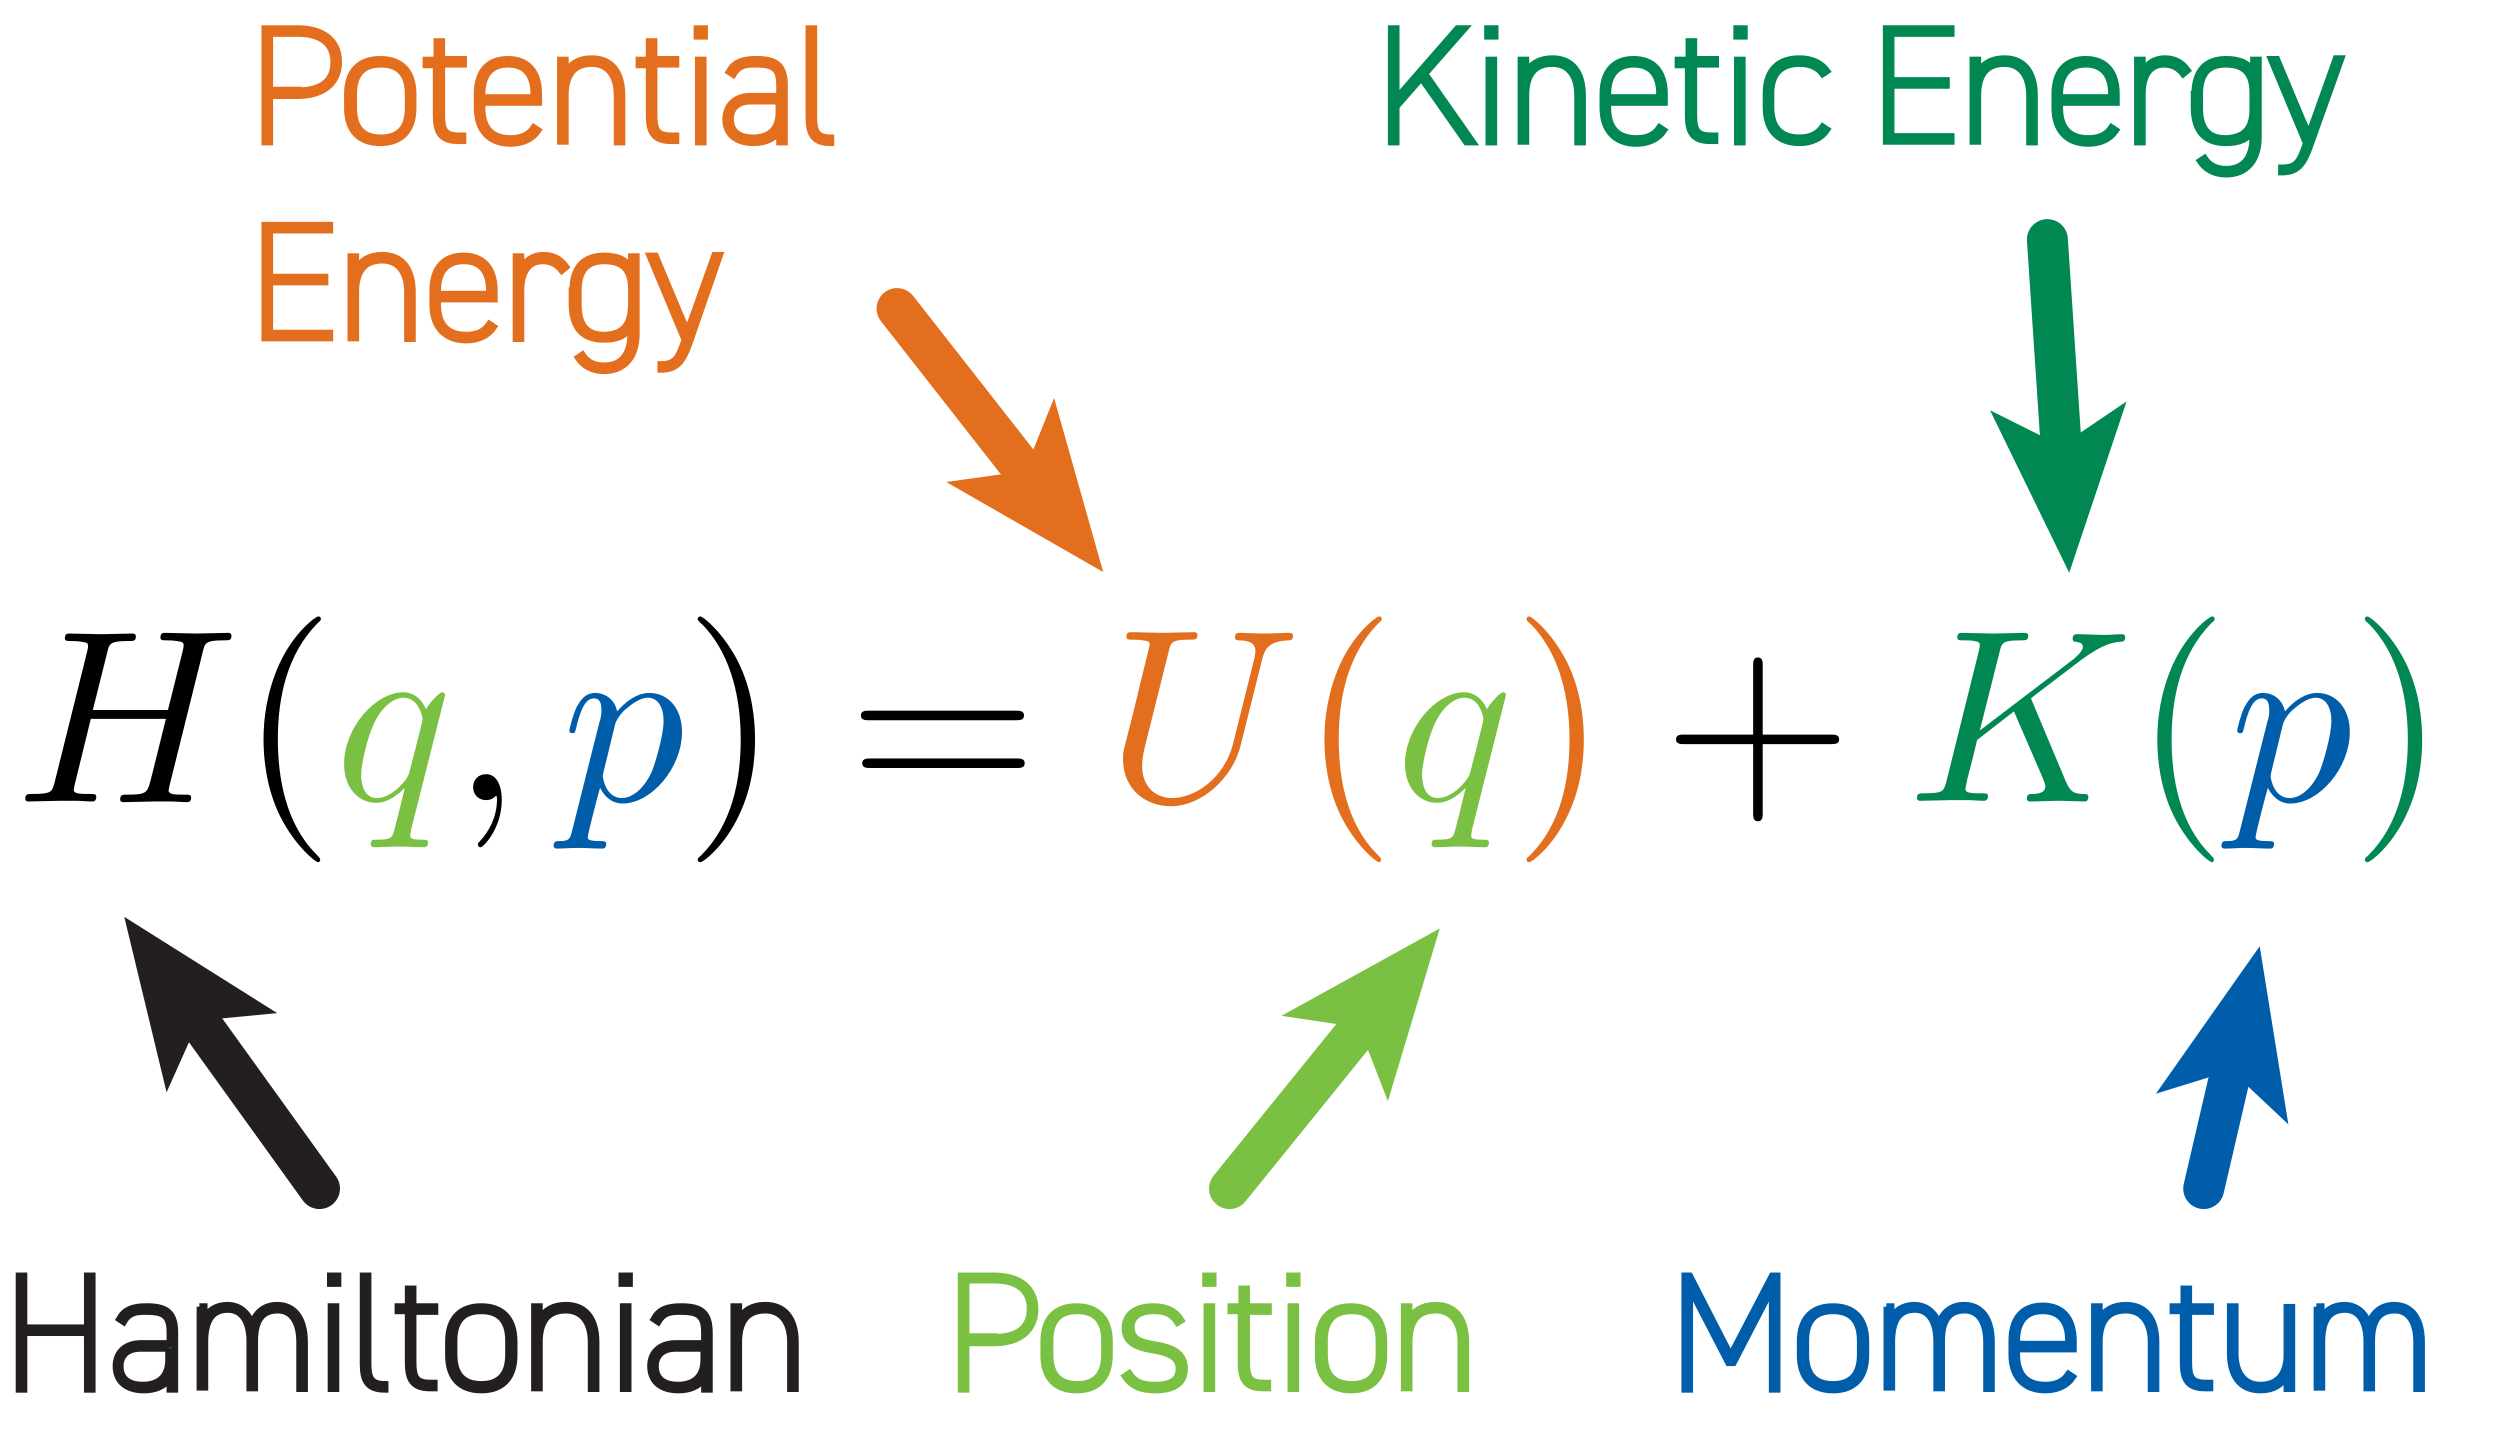 <?xml version="1.0" encoding="utf-8"?>
<!-- Generator: Adobe Illustrator 24.3.0, SVG Export Plug-In . SVG Version: 6.00 Build 0)  -->
<svg version="1.1" id="Layer_1" xmlns="http://www.w3.org/2000/svg" xmlns:xlink="http://www.w3.org/1999/xlink" x="0px" y="0px"
	 viewBox="0 0 366.2 212.7" style="enable-background:new 0 0 366.2 212.7;" xml:space="preserve">
<style type="text/css">
	.st0{clip-path:url(#SVGID_2_);}
	.st1{clip-path:url(#SVGID_2_);fill:#7AC143;}
	.st2{clip-path:url(#SVGID_2_);fill:#005DAA;}
	.st3{clip-path:url(#SVGID_2_);fill:#E36F1E;}
	.st4{clip-path:url(#SVGID_2_);fill:#008752;}
	.st5{opacity:0;clip-path:url(#SVGID_2_);fill:none;stroke:#000000;stroke-width:9.999999e-07;stroke-miterlimit:10;}
	.st6{opacity:0;fill:none;stroke:#000000;stroke-width:1.000000e-06;stroke-miterlimit:10;}
	.st7{fill:#E36F1E;}
	.st8{fill:none;stroke:#E36F1E;stroke-width:6;stroke-linecap:round;stroke-miterlimit:10;}
	.st9{fill:none;}
	.st10{fill:#E36F1E;stroke:#E36F1E;stroke-miterlimit:10;}
	.st11{fill:none;stroke:#008752;stroke-width:6;stroke-linecap:round;stroke-miterlimit:10;}
	.st12{fill:#008752;}
	.st13{fill:#008752;stroke:#008752;stroke-miterlimit:10;}
	.st14{fill:none;stroke:#7AC143;stroke-width:6;stroke-linecap:round;stroke-miterlimit:10;}
	.st15{fill:#7AC143;}
	.st16{fill:#008752;stroke:#7AC143;stroke-miterlimit:10;}
	.st17{fill:none;stroke:#005DAA;stroke-width:6;stroke-linecap:round;stroke-miterlimit:10;}
	.st18{fill:#005DAA;}
	.st19{fill:#008752;stroke:#005DAA;stroke-miterlimit:10;}
	.st20{fill:none;stroke:#231F20;stroke-width:6;stroke-linecap:round;stroke-miterlimit:10;}
	.st21{fill:#231F20;}
	.st22{fill:#008752;stroke:#231F20;stroke-miterlimit:10;}
</style>
<g>
	<defs>
		<rect id="SVGID_1_" x="2.8" y="89.7" width="353" height="37"/>
	</defs>
	<clipPath id="SVGID_2_">
		<use xlink:href="#SVGID_1_"  style="overflow:visible;"/>
	</clipPath>
	<path class="st0" d="M29.7,95.5c0.3-1.3,0.4-1.7,3-1.7c0.9,0,1.2,0,1.2-0.7c0-0.4-0.4-0.4-0.5-0.4c-1,0-3.6,0.1-4.6,0.1
		c-1,0-3.6-0.1-4.6-0.1c-0.3,0-0.7,0-0.7,0.7c0,0.4,0.3,0.4,1,0.4c0.1,0,0.8,0,1.4,0.1c0.6,0.1,1,0.1,1,0.6c0,0.1,0,0.2-0.1,0.7
		l-2.2,8.8h-11l2.1-8.4c0.3-1.3,0.4-1.7,3-1.7c0.9,0,1.2,0,1.2-0.7c0-0.4-0.4-0.4-0.5-0.4c-1,0-3.6,0.1-4.6,0.1
		c-1,0-3.6-0.1-4.6-0.1c-0.3,0-0.7,0-0.7,0.7c0,0.4,0.3,0.4,1,0.4c0.1,0,0.8,0,1.4,0.1c0.6,0.1,1,0.1,1,0.6c0,0.1,0,0.3-0.1,0.7
		l-4.8,19.3c-0.4,1.4-0.4,1.7-3.3,1.7c-0.6,0-1,0-1,0.7c0,0.4,0.4,0.4,0.5,0.4c1,0,3.6-0.1,4.6-0.1c0.8,0,1.5,0,2.3,0
		c0.8,0,1.6,0.1,2.3,0.1c0.3,0,0.7,0,0.7-0.7c0-0.4-0.3-0.4-1-0.4c-1.3,0-2.3,0-2.3-0.6c0-0.2,0.1-0.4,0.1-0.6l2.4-9.8h11
		c-1.5,6-2.3,9.4-2.5,9.9c-0.4,1.1-1,1.2-3.3,1.2c-0.5,0-0.9,0-0.9,0.7c0,0.4,0.4,0.4,0.5,0.4c1,0,3.6-0.1,4.6-0.1
		c0.8,0,1.5,0,2.3,0c0.8,0,1.6,0.1,2.3,0.1c0.3,0,0.7,0,0.7-0.7c0-0.4-0.3-0.4-1-0.4c-1.3,0-2.3,0-2.3-0.6c0-0.2,0.1-0.4,0.1-0.6
		L29.7,95.5"/>
	<path class="st0" d="M46.9,125.9c0-0.1,0-0.2-0.6-0.8c-4.5-4.5-5.6-11.3-5.6-16.8c0-6.3,1.4-12.5,5.8-17c0.5-0.4,0.5-0.5,0.5-0.6
		c0-0.3-0.1-0.4-0.4-0.4c-0.4,0-3.6,2.4-5.7,7c-1.8,4-2.3,7.9-2.3,11c0,2.8,0.4,7.1,2.4,11.2c2.2,4.4,5.2,6.8,5.6,6.8
		C46.8,126.3,46.9,126.1,46.9,125.9"/>
	<path class="st1" d="M55.2,116.9c-2.2,0-2.3-2.8-2.3-3.4c0-1.7,1-5.6,1.7-7.1c1.1-2.7,3-4.2,4.5-4.2c2.3,0,2.8,2.9,2.8,3.2
		c0,0.2-2,8.1-2.1,8.2C59.3,114.6,57.3,116.9,55.2,116.9 M65.2,101.8c0-0.1-0.1-0.4-0.4-0.4c-0.4,0-1.8,1.4-2.4,2.5
		c-0.8-1.9-2.2-2.5-3.3-2.5c-4.2,0-8.7,5.3-8.7,10.5c0,3.5,2.1,5.7,4.7,5.7c1.5,0,2.9-0.9,4.2-2.2c-0.3,1.3-1.5,6.1-1.6,6.4
		c-0.3,1-0.6,1.2-2.6,1.2c-0.5,0-0.8,0-0.8,0.7c0,0,0,0.4,0.5,0.4c1.1,0,2.4-0.1,3.6-0.1c1.2,0,2.5,0.1,3.7,0.1c0.2,0,0.6,0,0.6-0.7
		c0-0.4-0.4-0.4-0.9-0.4c-1.7,0-1.7-0.3-1.7-0.6c0-0.3,0.1-0.5,0.1-0.8L65.2,101.8z"/>
	<path class="st0" d="M73.5,117.2c0-2.4-0.9-3.8-2.3-3.8c-1.2,0-1.9,0.9-1.9,1.9c0,1,0.7,1.9,1.9,1.9c0.4,0,0.9-0.1,1.3-0.5
		c0.1-0.1,0.1-0.1,0.2-0.1c0,0,0.1,0,0.1,0.5c0,2.7-1.3,4.8-2.4,6c-0.4,0.4-0.4,0.5-0.4,0.6c0,0.3,0.2,0.4,0.4,0.4
		C70.7,124.2,73.5,121.4,73.5,117.2"/>
	<path class="st2" d="M90.1,106.1c0.3-1,1.2-2,1.9-2.5c1.3-1.1,2.3-1.4,2.9-1.4c1.4,0,2.3,1.3,2.3,3.4c0,2.1-1.2,6.2-1.8,7.6
		c-1.2,2.5-2.9,3.7-4.3,3.7c-2.4,0-2.8-3-2.8-3.2c0-0.1,0-0.1,0.1-0.6L90.1,106.1 M83.8,121.7c-0.3,1.2-0.4,1.5-1.9,1.5
		c-0.4,0-0.8,0-0.8,0.7c0,0.3,0.2,0.4,0.5,0.4c1,0,2-0.1,3-0.1c1.2,0,2.4,0.1,3.6,0.1c0.2,0,0.6,0,0.6-0.7c0-0.4-0.4-0.4-0.9-0.4
		c-1.8,0-1.8-0.3-1.8-0.6c0-0.4,1.5-6.3,1.8-7.2c0.5,1,1.5,2.3,3.3,2.3c4.2,0,8.7-5.2,8.7-10.5c0-3.4-2-5.7-4.8-5.7
		c-1.8,0-3.5,1.3-4.7,2.7c-0.4-1.9-1.9-2.7-3.2-2.7c-1.7,0-2.3,1.4-2.7,2c-0.6,1.2-1.1,3.4-1.1,3.5c0,0.4,0.4,0.4,0.4,0.4
		c0.4,0,0.4,0,0.6-0.8c0.6-2.5,1.3-4.3,2.6-4.3c0.6,0,1.1,0.3,1.1,1.7c0,0.8-0.1,1.2-0.3,1.8L83.8,121.7z"/>
	<path class="st0" d="M110.6,108.3c0-2.8-0.4-7.1-2.4-11.2c-2.2-4.4-5.2-6.8-5.6-6.8c-0.2,0-0.4,0.1-0.4,0.4c0,0.1,0,0.2,0.7,0.8
		c3.5,3.6,5.6,9.3,5.6,16.8c0,6.1-1.3,12.5-5.8,17c-0.5,0.4-0.5,0.5-0.5,0.6c0,0.2,0.1,0.4,0.4,0.4c0.4,0,3.6-2.4,5.7-7
		C110.2,115.3,110.6,111.3,110.6,108.3"/>
	<path class="st0" d="M148.9,112.5c0.5,0,1.2,0,1.2-0.7c0-0.7-0.7-0.7-1.2-0.7h-21.4c-0.5,0-1.2,0-1.2,0.7c0,0.7,0.7,0.7,1.2,0.7
		H148.9 M148.8,105.5c0.5,0,1.2,0,1.2-0.7c0-0.7-0.7-0.7-1.2-0.7h-21.5c-0.5,0-1.2,0-1.2,0.7c0,0.7,0.7,0.7,1.2,0.7H148.8z"/>
	<path class="st3" d="M184.9,96.5c0.4-1.5,1-2.6,3.9-2.7c0.2,0,0.6,0,0.6-0.7c0,0,0-0.4-0.5-0.4c-1.2,0-2.4,0.1-3.7,0.1
		c-1.2,0-2.6-0.1-3.7-0.1c-0.2,0-0.6,0-0.6,0.7c0,0.4,0.4,0.4,0.6,0.4c2,0,2.4,0.8,2.4,1.6c0,0.1-0.1,0.6-0.1,0.8l-3.2,12.8
		c-1.2,4.8-5.4,7.9-8.9,7.9c-2.4,0-4.4-1.6-4.4-4.7c0-0.1,0-1.2,0.4-2.8l3.5-14c0.3-1.3,0.4-1.7,3-1.7c0.9,0,1.2,0,1.2-0.7
		c0-0.4-0.4-0.4-0.5-0.4c-1,0-3.6,0.1-4.6,0.1c-1,0-3.6-0.1-4.6-0.1c-0.3,0-0.7,0-0.7,0.7c0,0.4,0.3,0.4,1,0.4c0.1,0,0.8,0,1.4,0.1
		c0.6,0.1,1,0.1,1,0.6c0,0.2-0.4,1.7-0.6,2.6l-0.8,3.2c-0.3,1.4-2,8.2-2.2,8.9c-0.3,1-0.3,1.5-0.3,2.1c0,4.4,3.3,6.9,7,6.9
		c4.5,0,9-4.1,10.2-8.8L184.9,96.5"/>
	<path class="st3" d="M202.3,125.9c0-0.1,0-0.2-0.6-0.8c-4.5-4.5-5.6-11.3-5.6-16.8c0-6.3,1.4-12.5,5.8-17c0.5-0.4,0.5-0.5,0.5-0.6
		c0-0.3-0.1-0.4-0.4-0.4c-0.4,0-3.6,2.4-5.7,7c-1.8,4-2.3,7.9-2.3,11c0,2.8,0.4,7.1,2.4,11.2c2.2,4.4,5.2,6.8,5.6,6.8
		C202.2,126.3,202.3,126.1,202.3,125.9"/>
	<path class="st1" d="M210.6,116.9c-2.2,0-2.3-2.8-2.3-3.4c0-1.7,1-5.6,1.7-7.1c1.1-2.7,3-4.2,4.5-4.2c2.3,0,2.8,2.9,2.8,3.2
		c0,0.2-2,8.1-2.1,8.2C214.7,114.6,212.7,116.9,210.6,116.9 M220.6,101.8c0-0.1-0.1-0.4-0.4-0.4c-0.4,0-1.8,1.4-2.4,2.5
		c-0.8-1.9-2.2-2.5-3.3-2.5c-4.2,0-8.7,5.3-8.7,10.5c0,3.5,2.1,5.7,4.7,5.7c1.5,0,2.9-0.9,4.2-2.2c-0.3,1.3-1.5,6.1-1.6,6.4
		c-0.3,1-0.6,1.2-2.6,1.2c-0.5,0-0.8,0-0.8,0.7c0,0,0,0.4,0.5,0.4c1.1,0,2.4-0.1,3.6-0.1c1.2,0,2.5,0.1,3.7,0.1c0.2,0,0.6,0,0.6-0.7
		c0-0.4-0.4-0.4-0.9-0.4c-1.7,0-1.7-0.3-1.7-0.6c0-0.3,0.1-0.5,0.1-0.8L220.6,101.8z"/>
	<path class="st3" d="M232,108.3c0-2.8-0.4-7.1-2.4-11.2c-2.2-4.4-5.2-6.8-5.6-6.8c-0.2,0-0.4,0.1-0.4,0.4c0,0.1,0,0.2,0.7,0.8
		c3.5,3.6,5.6,9.3,5.6,16.8c0,6.1-1.3,12.5-5.8,17c-0.5,0.4-0.5,0.5-0.5,0.6c0,0.2,0.1,0.4,0.4,0.4c0.4,0,3.6-2.4,5.7-7
		C231.6,115.3,232,111.3,232,108.3"/>
	<path class="st0" d="M258.2,109h10c0.5,0,1.2,0,1.2-0.7c0-0.7-0.7-0.7-1.2-0.7h-10V97.5c0-0.5,0-1.2-0.7-1.2
		c-0.7,0-0.7,0.7-0.7,1.2v10.1h-10.1c-0.5,0-1.2,0-1.2,0.7c0,0.7,0.7,0.7,1.2,0.7h10.1v10.1c0,0.5,0,1.2,0.7,1.2
		c0.7,0,0.7-0.7,0.7-1.2V109"/>
	<path class="st4" d="M297.7,102.8c0-0.1-0.2-0.4-0.2-0.5c0,0,0.6-0.5,1-0.8l6.3-4.8c3.4-2.5,4.8-2.6,5.9-2.7c0.3,0,0.6-0.1,0.6-0.7
		c0-0.1-0.1-0.4-0.4-0.4c-0.8,0-1.7,0.1-2.6,0.1c-1.3,0-2.7-0.1-4-0.1c-0.3,0-0.7,0-0.7,0.7c0,0.3,0.2,0.4,0.4,0.4
		c0.8,0.1,1.1,0.3,1.1,0.8c0,0.6-1.1,1.5-1.3,1.7L290,107l2.9-11.5c0.3-1.3,0.4-1.7,3-1.7c0.9,0,1.2,0,1.2-0.7
		c0-0.3-0.3-0.4-0.5-0.4c-1,0-3.6,0.1-4.6,0.1c-1,0-3.6-0.1-4.6-0.1c-0.3,0-0.7,0-0.7,0.7c0,0.4,0.3,0.4,1,0.4c0.5,0,1.1,0,1.5,0.1
		c0.6,0.1,0.8,0.2,0.8,0.6c0,0.1,0,0.3-0.1,0.7l-4.8,19.3c-0.4,1.4-0.4,1.7-3.3,1.7c-0.6,0-1,0-1,0.7c0,0.4,0.4,0.4,0.5,0.4
		c1,0,3.6-0.1,4.6-0.1c0.8,0,1.5,0,2.3,0c0.8,0,1.6,0.1,2.3,0.1c0.3,0,0.7,0,0.7-0.7c0-0.4-0.3-0.4-1-0.4c-1.3,0-2.3,0-2.3-0.6
		c0-0.3,0.2-1,0.3-1.6c0.5-1.9,1-3.8,1.4-5.6l5.4-4.2l4.2,9.7c0.4,1,0.4,1,0.4,1.3c0,1.1-1.5,1.1-1.9,1.1c-0.4,0-0.8,0-0.8,0.7
		c0,0.4,0.4,0.4,0.5,0.4c1.4,0,2.9-0.1,4.4-0.1c0.8,0,2.7,0.1,3.5,0.1c0.2,0,0.6,0,0.6-0.7c0-0.4-0.4-0.4-0.7-0.4
		c-1.5,0-1.9-0.4-2.5-1.6L297.7,102.8"/>
	<path class="st4" d="M324.3,125.9c0-0.1,0-0.2-0.6-0.8c-4.5-4.5-5.6-11.3-5.6-16.8c0-6.3,1.4-12.5,5.8-17c0.5-0.4,0.5-0.5,0.5-0.6
		c0-0.3-0.1-0.4-0.4-0.4c-0.4,0-3.6,2.4-5.7,7c-1.8,4-2.3,7.9-2.3,11c0,2.8,0.4,7.1,2.4,11.2c2.2,4.4,5.2,6.8,5.6,6.8
		C324.2,126.3,324.3,126.1,324.3,125.9"/>
	<path class="st2" d="M334.4,106.1c0.3-1,1.2-2,1.9-2.5c1.3-1.1,2.3-1.4,2.9-1.4c1.4,0,2.3,1.3,2.3,3.4c0,2.1-1.2,6.2-1.8,7.6
		c-1.2,2.5-2.9,3.7-4.3,3.7c-2.4,0-2.8-3-2.8-3.2c0-0.1,0-0.1,0.1-0.6L334.4,106.1 M328.1,121.7c-0.3,1.2-0.4,1.5-1.9,1.5
		c-0.4,0-0.8,0-0.8,0.7c0,0.3,0.2,0.4,0.5,0.4c1,0,2-0.1,3-0.1c1.2,0,2.4,0.1,3.6,0.1c0.2,0,0.6,0,0.6-0.7c0-0.4-0.4-0.4-0.9-0.4
		c-1.8,0-1.8-0.3-1.8-0.6c0-0.4,1.5-6.3,1.8-7.2c0.5,1,1.5,2.3,3.3,2.3c4.2,0,8.7-5.2,8.7-10.5c0-3.4-2-5.7-4.8-5.7
		c-1.8,0-3.5,1.3-4.7,2.7c-0.4-1.9-1.9-2.7-3.2-2.7c-1.7,0-2.3,1.4-2.7,2c-0.6,1.2-1.1,3.4-1.1,3.5c0,0.4,0.4,0.4,0.4,0.4
		c0.4,0,0.4,0,0.6-0.8c0.6-2.5,1.3-4.3,2.6-4.3c0.6,0,1.1,0.3,1.1,1.7c0,0.8-0.1,1.2-0.3,1.8L328.1,121.7z"/>
	<path class="st4" d="M354.8,108.3c0-2.8-0.4-7.1-2.4-11.2c-2.2-4.4-5.2-6.8-5.6-6.8c-0.2,0-0.4,0.1-0.4,0.4c0,0.1,0,0.2,0.7,0.8
		c3.5,3.6,5.6,9.3,5.6,16.8c0,6.1-1.3,12.5-5.8,17c-0.5,0.4-0.5,0.5-0.5,0.6c0,0.2,0.1,0.4,0.4,0.4c0.4,0,3.6-2.4,5.7-7
		C354.4,115.3,354.8,111.3,354.8,108.3"/>
	<path class="st5" d="M179.3,108.2"/>
</g>
<polygon class="st6" points="178.3,108.6 178.3,108.6 178.3,108.6 178.3,108.6 178.3,108.6 178.3,108.6 178.3,108.6 178.3,108.6 
	178.3,108.6 178.3,108.6 178.3,108.6 178.3,108.6 178.3,108.6 178.3,108.6 178.3,108.6 178.3,108.6 178.3,108.6 178.3,108.6 
	178.3,108.6 178.3,108.6 178.3,108.6 178.3,108.6 178.3,108.6 178.3,108.6 178.3,108.6 178.3,108.6 178.3,108.6 178.3,108.6 
	178.3,108.6 178.3,108.6 178.3,108.6 178.3,108.6 178.3,108.6 178.3,108.6 178.3,108.6 178.3,108.6 178.3,108.6 178.3,108.6 
	178.3,108.6 178.3,108.6 178.3,108.6 178.3,108.6 178.3,108.6 178.3,108.6 178.3,108.6 178.3,108.6 178.3,108.6 178.3,108.6 
	178.3,108.6 178.3,108.6 178.3,108.6 178.3,108.6 178.3,108.6 178.3,108.6 178.3,108.6 178.3,108.6 178.3,108.6 178.3,108.6 
	178.3,108.6 178.3,108.6 178.3,108.6 178.3,108.6 178.3,108.6 178.3,108.6 178.3,108.6 178.3,108.6 178.3,108.6 178.3,108.6 
	178.3,108.6 178.3,108.6 178.3,108.6 178.3,108.6 178.3,108.6 178.3,108.6 178.3,108.6 178.3,108.6 178.3,108.6 178.3,108.6 
	178.3,108.6 178.3,108.6 178.3,108.6 178.3,108.6 178.3,108.6 178.3,108.6 178.3,108.6 178.3,108.6 178.3,108.6 178.3,108.6 
	178.3,108.6 178.3,108.6 "/>
<g>
	<line class="st7" x1="131.4" y1="45.2" x2="161.6" y2="83.8"/>
	<g>
		<line class="st8" x1="131.4" y1="45.2" x2="150.9" y2="70.1"/>
		<g>
			<polygon class="st7" points="161.6,83.8 138.6,70.6 150.1,69 154.4,58.3 			"/>
		</g>
	</g>
</g>
<g>
	<rect x="36.5" y="4.2" class="st9" width="164.7" height="52.4"/>
	<path class="st10" d="M39.5,14v6.8h-0.7V4.2h4.8c3.8,0,6,1.8,6,4.9c0,3-2.2,4.9-6,4.9H39.5z M43.6,13.3c3.6,0,5.3-1.5,5.3-4.2
		c0-2.6-1.7-4.2-5.3-4.2h-4.1v8.3H43.6z"/>
	<path class="st10" d="M55.7,20.9c-3,0-4.8-1.7-4.8-5.1v-2c0-3.4,1.8-5.1,4.8-5.1c3,0,4.8,1.7,4.8,5.1v2
		C60.5,19.2,58.7,20.9,55.7,20.9z M59.8,13.8c0-3-1.4-4.4-4-4.4s-4,1.4-4,4.4v2c0,3,1.4,4.4,4,4.4s4-1.4,4-4.4V13.8z"/>
	<path class="st10" d="M62.4,8.8H64V6.1h0.7v2.6h3.2v0.7h-3.2v7.3c0,2.2,0.3,3.2,2.5,3.2h0.6v0.7h-0.7c-2.5,0-3.2-1.2-3.2-3.7V9.5
		h-1.5V8.8z"/>
	<path class="st10" d="M70.6,15v0.8c0,2.7,1.2,4.5,4.2,4.5c1.4,0,2.6-0.4,3.4-1.6l0.6,0.4c-0.8,1.2-2.2,1.9-4,1.9
		c-3.1,0-4.9-1.9-4.9-5.2v-2c0-3.4,1.7-5.1,4.5-5.1c2.8,0,4.5,1.7,4.5,5.1V15H70.6z M70.6,14.3h7.6v-0.5c0-3-1.4-4.4-3.8-4.4
		c-2.4,0-3.8,1.5-3.8,4.4V14.3z"/>
	<path class="st10" d="M82.1,8.8h0.7v2c0.7-1.4,2-2.2,3.9-2.2c2.8,0,4.4,1.9,4.4,5.4v6.8h-0.7V14c0-3-1.4-4.7-3.7-4.7
		c-2.7,0-3.8,1.7-3.9,4.4v7h-0.7V8.8z"/>
	<path class="st10" d="M93.6,8.8h1.5V6.1h0.7v2.6H99v0.7h-3.2v7.3c0,2.2,0.3,3.2,2.5,3.2H99v0.7h-0.7c-2.5,0-3.2-1.2-3.2-3.7V9.5
		h-1.5V8.8z"/>
	<path class="st10" d="M102.1,4.2h1.1v1.1h-1.1V4.2z M102.3,8.8h0.7v12h-0.7V8.8z"/>
	<path class="st10" d="M110,14.1h4.2v-1.6c0-2.4-0.8-3.1-3.4-3.1c-1.4,0-2.5,0-3.4,1.5l-0.6-0.4c0.8-1.4,2-1.8,4-1.8
		c2.8,0,4.1,0.8,4.1,3.8v8.3h-0.7V19c-0.7,1.4-2.3,1.9-3.8,1.9c-2.5,0-4.1-1.2-4.1-3.5C106.4,15.4,107.7,14.1,110,14.1z M114.2,14.8
		H110c-2.2,0-3,1.3-3,2.6c0,2,1.4,2.8,3.3,2.8c2.1,0,3.8-1,3.8-3.7V14.8z"/>
	<path class="st10" d="M118.5,4.2h0.7V17c0,2.1,0.3,3.2,2.5,3.2v0.7c-2.5,0-3.2-1.2-3.2-3.7V4.2z"/>
	<path class="st10" d="M48.3,33v0.7h-8.8v6.9h8.1v0.7h-8.1v7.5h8.8v0.7h-9.5V33H48.3z"/>
	<path class="st10" d="M51.4,37.6h0.7v2c0.7-1.4,2-2.2,3.9-2.2c2.8,0,4.4,1.9,4.4,5.4v6.8h-0.7v-6.8c0-3-1.4-4.7-3.7-4.7
		c-2.7,0-3.8,1.7-3.9,4.4v7h-0.7V37.6z"/>
	<path class="st10" d="M64.1,43.8v0.8c0,2.7,1.2,4.5,4.2,4.5c1.4,0,2.6-0.4,3.4-1.6l0.6,0.4c-0.8,1.2-2.2,1.9-4,1.9
		c-3.1,0-4.9-1.9-4.9-5.2v-2c0-3.4,1.7-5.1,4.5-5.1c2.8,0,4.5,1.7,4.5,5.1v1.2H64.1z M64.1,43.1h7.6v-0.5c0-3-1.4-4.4-3.8-4.4
		c-2.4,0-3.8,1.5-3.8,4.4V43.1z"/>
	<path class="st10" d="M76.3,42.6v7h-0.7v-12h0.7v2c0.5-1.3,1.7-2.2,3.3-2.2c1.5,0,2.5,0.6,3.3,1.7l-0.6,0.5
		c-0.7-0.9-1.6-1.4-2.8-1.4C77.3,38.2,76.3,40,76.3,42.6z"/>
	<path class="st10" d="M83.9,42.6c0-3.4,1.6-5.1,4.6-5.1c2,0,3.3,0.6,4,1.9v-1.8h0.7v11.3c0,3.3-1.7,5.4-4.7,5.4
		c-1.7,0-3-0.7-3.8-1.9l0.6-0.4c0.8,1.2,1.9,1.6,3.2,1.6c2.8,0,3.9-2,3.9-4.7v-1.1c-0.7,1.4-2,1.9-4,1.9c-3,0-4.6-1.7-4.6-5.2V42.6z
		 M92.5,44.8v-2.4c0-2.5-0.9-4.2-4-4.2c-2.6,0-3.8,1.5-3.8,4.4v2c0,3,1.2,4.5,3.8,4.5C91.6,49,92.4,47.3,92.5,44.8z"/>
	<path class="st10" d="M96.8,53.4c2.2,0,2.6-1,3.5-3.5l0-0.2l-5.1-12.2H96l3.6,8.6l1.1,2.5l4-11.2h0.7L101,50.1c-1,2.9-1.9,4-4.2,4
		V53.4z"/>
</g>
<g>
	<line class="st7" x1="299.9" y1="35.1" x2="303.1" y2="83.9"/>
	<g>
		<line class="st11" x1="299.9" y1="35.1" x2="302" y2="66.6"/>
		<g>
			<polygon class="st12" points="303.1,83.9 291.5,60.1 301.9,65.3 311.5,58.8 			"/>
		</g>
	</g>
</g>
<g>
	<rect x="201.5" y="4.2" class="st9" width="164.7" height="52.4"/>
	<path class="st13" d="M214.8,20.8l-6.6-9.4l-3.7,4.2v5.2h-0.7V4.2h0.7v10.3l9-10.3h1l-5.8,6.6l7,10H214.8z"/>
	<path class="st13" d="M217.9,4.2h1.1v1.1h-1.1V4.2z M218.1,8.8h0.7v12h-0.7V8.8z"/>
	<path class="st13" d="M222.8,8.8h0.7v2c0.7-1.4,2-2.2,3.9-2.2c2.8,0,4.4,1.9,4.4,5.4v6.8h-0.7V14c0-3-1.4-4.7-3.7-4.7
		c-2.7,0-3.8,1.7-3.9,4.4v7h-0.7V8.8z"/>
	<path class="st13" d="M235.5,15v0.8c0,2.7,1.2,4.5,4.2,4.5c1.4,0,2.6-0.4,3.4-1.6l0.6,0.4c-0.8,1.2-2.2,1.9-4,1.9
		c-3.1,0-4.9-1.9-4.9-5.2v-2c0-3.4,1.7-5.1,4.5-5.1c2.8,0,4.5,1.7,4.5,5.1V15H235.5z M235.5,14.3h7.6v-0.5c0-3-1.4-4.4-3.8-4.4
		c-2.4,0-3.8,1.5-3.8,4.4V14.3z"/>
	<path class="st13" d="M245.9,8.8h1.5V6.1h0.7v2.6h3.2v0.7h-3.2v7.3c0,2.2,0.3,3.2,2.5,3.2h0.6v0.7h-0.7c-2.5,0-3.2-1.2-3.2-3.7V9.5
		h-1.5V8.8z"/>
	<path class="st13" d="M254.4,4.2h1.1v1.1h-1.1V4.2z M254.5,8.8h0.7v12h-0.7V8.8z"/>
	<path class="st13" d="M267.6,19c-0.8,1.2-2.2,1.9-4,1.9c-3.1,0-4.9-1.8-4.9-5.2v-2c0-3.4,1.8-5.1,4.9-5.1c1.7,0,3.1,0.6,4,1.8
		l-0.6,0.4c-0.8-1.1-2.1-1.5-3.4-1.5c-2.7,0-4.2,1.5-4.2,4.4v2c0,2.7,1.2,4.5,4.2,4.5c1.3,0,2.6-0.4,3.4-1.6L267.6,19z"/>
	<path class="st13" d="M285.8,4.2v0.7h-8.8v6.9h8.1v0.7h-8.1v7.5h8.8v0.7h-9.5V4.2H285.8z"/>
	<path class="st13" d="M289,8.8h0.7v2c0.7-1.4,2-2.2,3.9-2.2c2.8,0,4.4,1.9,4.4,5.4v6.8h-0.7V14c0-3-1.4-4.7-3.7-4.7
		c-2.7,0-3.8,1.7-3.9,4.4v7H289V8.8z"/>
	<path class="st13" d="M301.7,15v0.8c0,2.7,1.2,4.5,4.2,4.5c1.4,0,2.6-0.4,3.4-1.6l0.6,0.4c-0.8,1.2-2.2,1.9-4,1.9
		c-3.1,0-4.9-1.9-4.9-5.2v-2c0-3.4,1.7-5.1,4.5-5.1c2.8,0,4.5,1.7,4.5,5.1V15H301.7z M301.7,14.3h7.6v-0.5c0-3-1.4-4.4-3.8-4.4
		c-2.4,0-3.8,1.5-3.8,4.4V14.3z"/>
	<path class="st13" d="M313.8,13.8v7h-0.7v-12h0.7v2c0.5-1.3,1.7-2.2,3.3-2.2c1.5,0,2.5,0.6,3.3,1.7l-0.6,0.5
		c-0.7-0.9-1.6-1.4-2.8-1.4C314.8,9.4,313.8,11.2,313.8,13.8z"/>
	<path class="st13" d="M321.5,13.8c0-3.4,1.6-5.1,4.6-5.1c2,0,3.3,0.6,4,1.9V8.8h0.7v11.3c0,3.3-1.7,5.4-4.7,5.4
		c-1.7,0-3-0.7-3.8-1.9l0.6-0.4c0.8,1.2,1.9,1.6,3.2,1.6c2.8,0,3.9-2,3.9-4.7V19c-0.7,1.4-2,1.9-4,1.9c-3,0-4.6-1.7-4.6-5.2V13.8z
		 M330,16v-2.4c0-2.5-0.9-4.2-4-4.2c-2.6,0-3.8,1.5-3.8,4.4v2c0,3,1.2,4.5,3.8,4.5C329.1,20.2,330,18.5,330,16z"/>
	<path class="st13" d="M334.3,24.6c2.2,0,2.6-1,3.5-3.5l0-0.2l-5.1-12.2h0.8l3.6,8.6l1.1,2.5l4-11.2h0.7l-4.5,12.6
		c-1,2.9-1.9,4-4.2,4V24.6z"/>
</g>
<g>
	<line class="st7" x1="180.1" y1="174.1" x2="210.9" y2="136"/>
	<g>
		<line class="st14" x1="180.1" y1="174.1" x2="200" y2="149.5"/>
		<g>
			<polygon class="st15" points="210.9,136 203.3,161.3 199.1,150.5 187.7,148.8 			"/>
		</g>
	</g>
</g>
<g>
	<rect x="138.5" y="186.9" class="st9" width="82.3" height="25.8"/>
	<path class="st16" d="M141.5,196.7v6.8h-0.7v-16.6h4.8c3.8,0,6,1.8,6,4.9c0,3-2.2,4.9-6,4.9H141.5z M145.6,195.9
		c3.6,0,5.3-1.5,5.3-4.2c0-2.6-1.7-4.2-5.3-4.2h-4.1v8.3H145.6z"/>
	<path class="st16" d="M157.7,203.6c-3,0-4.8-1.7-4.8-5.1v-2c0-3.4,1.8-5.1,4.8-5.1c3,0,4.8,1.7,4.8,5.1v2
		C162.5,201.9,160.7,203.6,157.7,203.6z M161.8,196.4c0-3-1.4-4.4-4-4.4s-4,1.4-4,4.4v2c0,3,1.4,4.4,4,4.4s4-1.4,4-4.4V196.4z"/>
	<path class="st16" d="M172.5,193.7c-0.8-1.2-1.7-1.7-3.5-1.7s-3.3,0.7-3.3,2.4c0,2,1.8,2.3,3.6,2.6c2.4,0.4,4.2,1.2,4.2,3.5
		c0,1.7-1,3.1-4.3,3.1c-2.3,0-3.5-0.7-4.4-2l0.6-0.4c0.8,1.2,1.8,1.7,3.8,1.7c2.1,0,3.5-0.6,3.5-2.4c0-1.8-1.6-2.4-4.1-2.8
		c-2.1-0.4-3.8-1-3.8-3.2c0-1.9,1.5-3.1,4.1-3.1c1.8,0,3.2,0.5,4.1,2L172.5,193.7z"/>
	<path class="st16" d="M176.6,186.9h1.1v1.1h-1.1V186.9z M176.8,191.4h0.7v12h-0.7V191.4z"/>
	<path class="st16" d="M180.4,191.4h1.5v-2.6h0.7v2.6h3.2v0.7h-3.2v7.3c0,2.2,0.3,3.2,2.5,3.2h0.6v0.7h-0.7c-2.5,0-3.2-1.2-3.2-3.7
		v-7.6h-1.5V191.4z"/>
	<path class="st16" d="M188.9,186.9h1.1v1.1h-1.1V186.9z M189.1,191.4h0.7v12h-0.7V191.4z"/>
	<path class="st16" d="M197.9,203.6c-3,0-4.8-1.7-4.8-5.1v-2c0-3.4,1.8-5.1,4.8-5.1s4.8,1.7,4.8,5.1v2
		C202.7,201.9,200.9,203.6,197.9,203.6z M202,196.4c0-3-1.4-4.4-4-4.4s-4,1.4-4,4.4v2c0,3,1.4,4.4,4,4.4s4-1.4,4-4.4V196.4z"/>
	<path class="st16" d="M205.7,191.4h0.7v2c0.7-1.4,2-2.2,3.9-2.2c2.8,0,4.4,1.9,4.4,5.4v6.8H214v-6.8c0-3-1.4-4.7-3.7-4.7
		c-2.7,0-3.8,1.7-3.9,4.4v7h-0.7V191.4z"/>
</g>
<g>
	<line class="st7" x1="322.8" y1="174.1" x2="331" y2="138.6"/>
	<g>
		<line class="st17" x1="322.8" y1="174.1" x2="327.1" y2="155.6"/>
		<g>
			<polygon class="st18" points="331,138.6 335.2,164.7 326.8,156.8 315.8,160.2 			"/>
		</g>
	</g>
</g>
<g>
	<rect x="244.5" y="186.9" class="st9" width="113.3" height="25.8"/>
	<path class="st19" d="M253.5,198.6l6.1-11.7h0.7v16.6h-0.7v-14.9l-5.7,11h-0.7l-5.7-11v14.9h-0.7v-16.6h0.7L253.5,198.6z"/>
	<path class="st19" d="M268.5,203.6c-3,0-4.8-1.7-4.8-5.1v-2c0-3.4,1.8-5.1,4.8-5.1c3,0,4.8,1.7,4.8,5.1v2
		C273.3,201.9,271.5,203.6,268.5,203.6z M272.5,196.4c0-3-1.4-4.4-4-4.4c-2.6,0-4,1.4-4,4.4v2c0,3,1.4,4.4,4,4.4c2.6,0,4-1.4,4-4.4
		V196.4z"/>
	<path class="st19" d="M276.3,191.4h0.7v2c0.5-1.4,1.8-2.2,3.4-2.2c1.7,0,3,1,3.6,2.8c0.6-1.8,1.9-2.8,3.7-2.8c2.5,0,4,1.9,4,5.4
		v6.8h-0.7v-6.8c0-3-1.2-4.7-3.2-4.7c-2.4,0-3.3,1.6-3.4,4.2v7.2h-0.7v-6.8c0-3-1.2-4.7-3.2-4.7c-2.4,0-3.3,1.7-3.4,4.4v7h-0.7
		V191.4z"/>
	<path class="st19" d="M295.4,197.6v0.8c0,2.7,1.2,4.5,4.2,4.5c1.4,0,2.6-0.4,3.4-1.6l0.6,0.4c-0.8,1.2-2.2,1.9-4,1.9
		c-3.1,0-4.9-1.9-4.9-5.2v-2c0-3.4,1.7-5.1,4.5-5.1c2.8,0,4.5,1.7,4.5,5.1v1.2H295.4z M295.4,196.9h7.6v-0.5c0-3-1.4-4.4-3.8-4.4
		c-2.4,0-3.8,1.5-3.8,4.4V196.9z"/>
	<path class="st19" d="M306.8,191.4h0.7v2c0.7-1.4,2-2.2,3.9-2.2c2.8,0,4.4,1.9,4.4,5.4v6.8h-0.7v-6.8c0-3-1.4-4.7-3.7-4.7
		c-2.7,0-3.8,1.7-3.9,4.4v7h-0.7V191.4z"/>
	<path class="st19" d="M318.4,191.4h1.5v-2.6h0.7v2.6h3.2v0.7h-3.2v7.3c0,2.2,0.3,3.2,2.5,3.2h0.6v0.7h-0.7c-2.5,0-3.2-1.2-3.2-3.7
		v-7.6h-1.5V191.4z"/>
	<path class="st19" d="M335.7,203.4H335v-2c-0.7,1.4-2,2.2-3.9,2.2c-2.8,0-4.4-1.9-4.4-5.4v-6.8h0.7v6.8c0,3,1.4,4.7,3.7,4.7
		c2.7,0,3.9-1.8,3.9-4.5v-6.9h0.7V203.4z"/>
	<path class="st19" d="M339.3,191.4h0.7v2c0.5-1.4,1.8-2.2,3.4-2.2c1.7,0,3,1,3.6,2.8c0.6-1.8,1.9-2.8,3.7-2.8c2.5,0,4,1.9,4,5.4
		v6.8H354v-6.8c0-3-1.2-4.7-3.2-4.7c-2.4,0-3.3,1.6-3.4,4.2v7.2h-0.7v-6.8c0-3-1.2-4.7-3.2-4.7c-2.4,0-3.3,1.7-3.4,4.4v7h-0.7V191.4
		z"/>
</g>
<g>
	<line class="st7" x1="46.8" y1="174.1" x2="18.2" y2="134.3"/>
	<g>
		<line class="st20" x1="46.8" y1="174.1" x2="28.3" y2="148.4"/>
		<g>
			<polygon class="st21" points="18.2,134.3 40.6,148.4 29.1,149.5 24.4,160 			"/>
		</g>
	</g>
</g>
<g>
	<rect x="0.5" y="186.9" class="st9" width="121.3" height="25.8"/>
	<path class="st22" d="M3.5,194.5h9.3v-7.6h0.7v16.6h-0.7v-8.3H3.5v8.3H2.8v-16.6h0.7V194.5z"/>
	<path class="st22" d="M20.7,196.8h4.2v-1.6c0-2.4-0.8-3.1-3.4-3.1c-1.4,0-2.5,0-3.4,1.5l-0.6-0.4c0.8-1.4,2-1.8,4-1.8
		c2.8,0,4.1,0.8,4.1,3.8v8.3h-0.7v-1.8c-0.7,1.4-2.3,1.9-3.8,1.9c-2.5,0-4.1-1.2-4.1-3.5C17,198.1,18.4,196.8,20.7,196.8z
		 M24.8,197.5h-4.2c-2.2,0-3,1.3-3,2.6c0,2,1.4,2.8,3.3,2.8c2.1,0,3.8-1,3.8-3.7V197.5z"/>
	<path class="st22" d="M29.2,191.4h0.7v2c0.5-1.4,1.8-2.2,3.4-2.2c1.7,0,3,1,3.6,2.8c0.6-1.8,1.9-2.8,3.7-2.8c2.5,0,4,1.9,4,5.4v6.8
		h-0.7v-6.8c0-3-1.2-4.7-3.2-4.7c-2.4,0-3.3,1.6-3.4,4.2v7.2h-0.7v-6.8c0-3-1.2-4.7-3.2-4.7c-2.4,0-3.3,1.7-3.4,4.4v7h-0.7V191.4z"
		/>
	<path class="st22" d="M48.4,186.9h1.1v1.1h-1.1V186.9z M48.5,191.4h0.7v12h-0.7V191.4z"/>
	<path class="st22" d="M53.2,186.9h0.7v12.7c0,2.1,0.3,3.2,2.5,3.2v0.7c-2.5,0-3.2-1.2-3.2-3.7V186.9z"/>
	<path class="st22" d="M58.3,191.4h1.5v-2.6h0.7v2.6h3.2v0.7h-3.2v7.3c0,2.2,0.3,3.2,2.5,3.2h0.6v0.7H63c-2.5,0-3.2-1.2-3.2-3.7
		v-7.6h-1.5V191.4z"/>
	<path class="st22" d="M70.5,203.6c-3,0-4.8-1.7-4.8-5.1v-2c0-3.4,1.8-5.1,4.8-5.1c3,0,4.8,1.7,4.8,5.1v2
		C75.3,201.9,73.5,203.6,70.5,203.6z M74.5,196.4c0-3-1.4-4.4-4-4.4s-4,1.4-4,4.4v2c0,3,1.4,4.4,4,4.4s4-1.4,4-4.4V196.4z"/>
	<path class="st22" d="M78.3,191.4H79v2c0.7-1.4,2-2.2,3.9-2.2c2.8,0,4.4,1.9,4.4,5.4v6.8h-0.7v-6.8c0-3-1.4-4.7-3.7-4.7
		c-2.7,0-3.8,1.7-3.9,4.4v7h-0.7V191.4z"/>
	<path class="st22" d="M91.1,186.9h1.1v1.1h-1.1V186.9z M91.2,191.4H92v12h-0.7V191.4z"/>
	<path class="st22" d="M99,196.8h4.2v-1.6c0-2.4-0.8-3.1-3.4-3.1c-1.4,0-2.5,0-3.4,1.5l-0.6-0.4c0.8-1.4,2-1.8,4-1.8
		c2.8,0,4.1,0.8,4.1,3.8v8.3h-0.7v-1.8c-0.7,1.4-2.3,1.9-3.8,1.9c-2.5,0-4.1-1.2-4.1-3.5C95.3,198.1,96.7,196.8,99,196.8z
		 M103.1,197.5H99c-2.2,0-3,1.3-3,2.6c0,2,1.4,2.8,3.3,2.8c2.1,0,3.8-1,3.8-3.7V197.5z"/>
	<path class="st22" d="M107.5,191.4h0.7v2c0.7-1.4,2-2.2,3.9-2.2c2.8,0,4.4,1.9,4.4,5.4v6.8h-0.7v-6.8c0-3-1.4-4.7-3.7-4.7
		c-2.7,0-3.8,1.7-3.9,4.4v7h-0.7V191.4z"/>
</g>
<g>
</g>
<g>
</g>
<g>
</g>
<g>
</g>
<g>
</g>
<g>
</g>
<g>
</g>
<g>
</g>
<g>
</g>
<g>
</g>
<g>
</g>
<g>
</g>
<g>
</g>
<g>
</g>
<g>
</g>
<g>
</g>
</svg>
